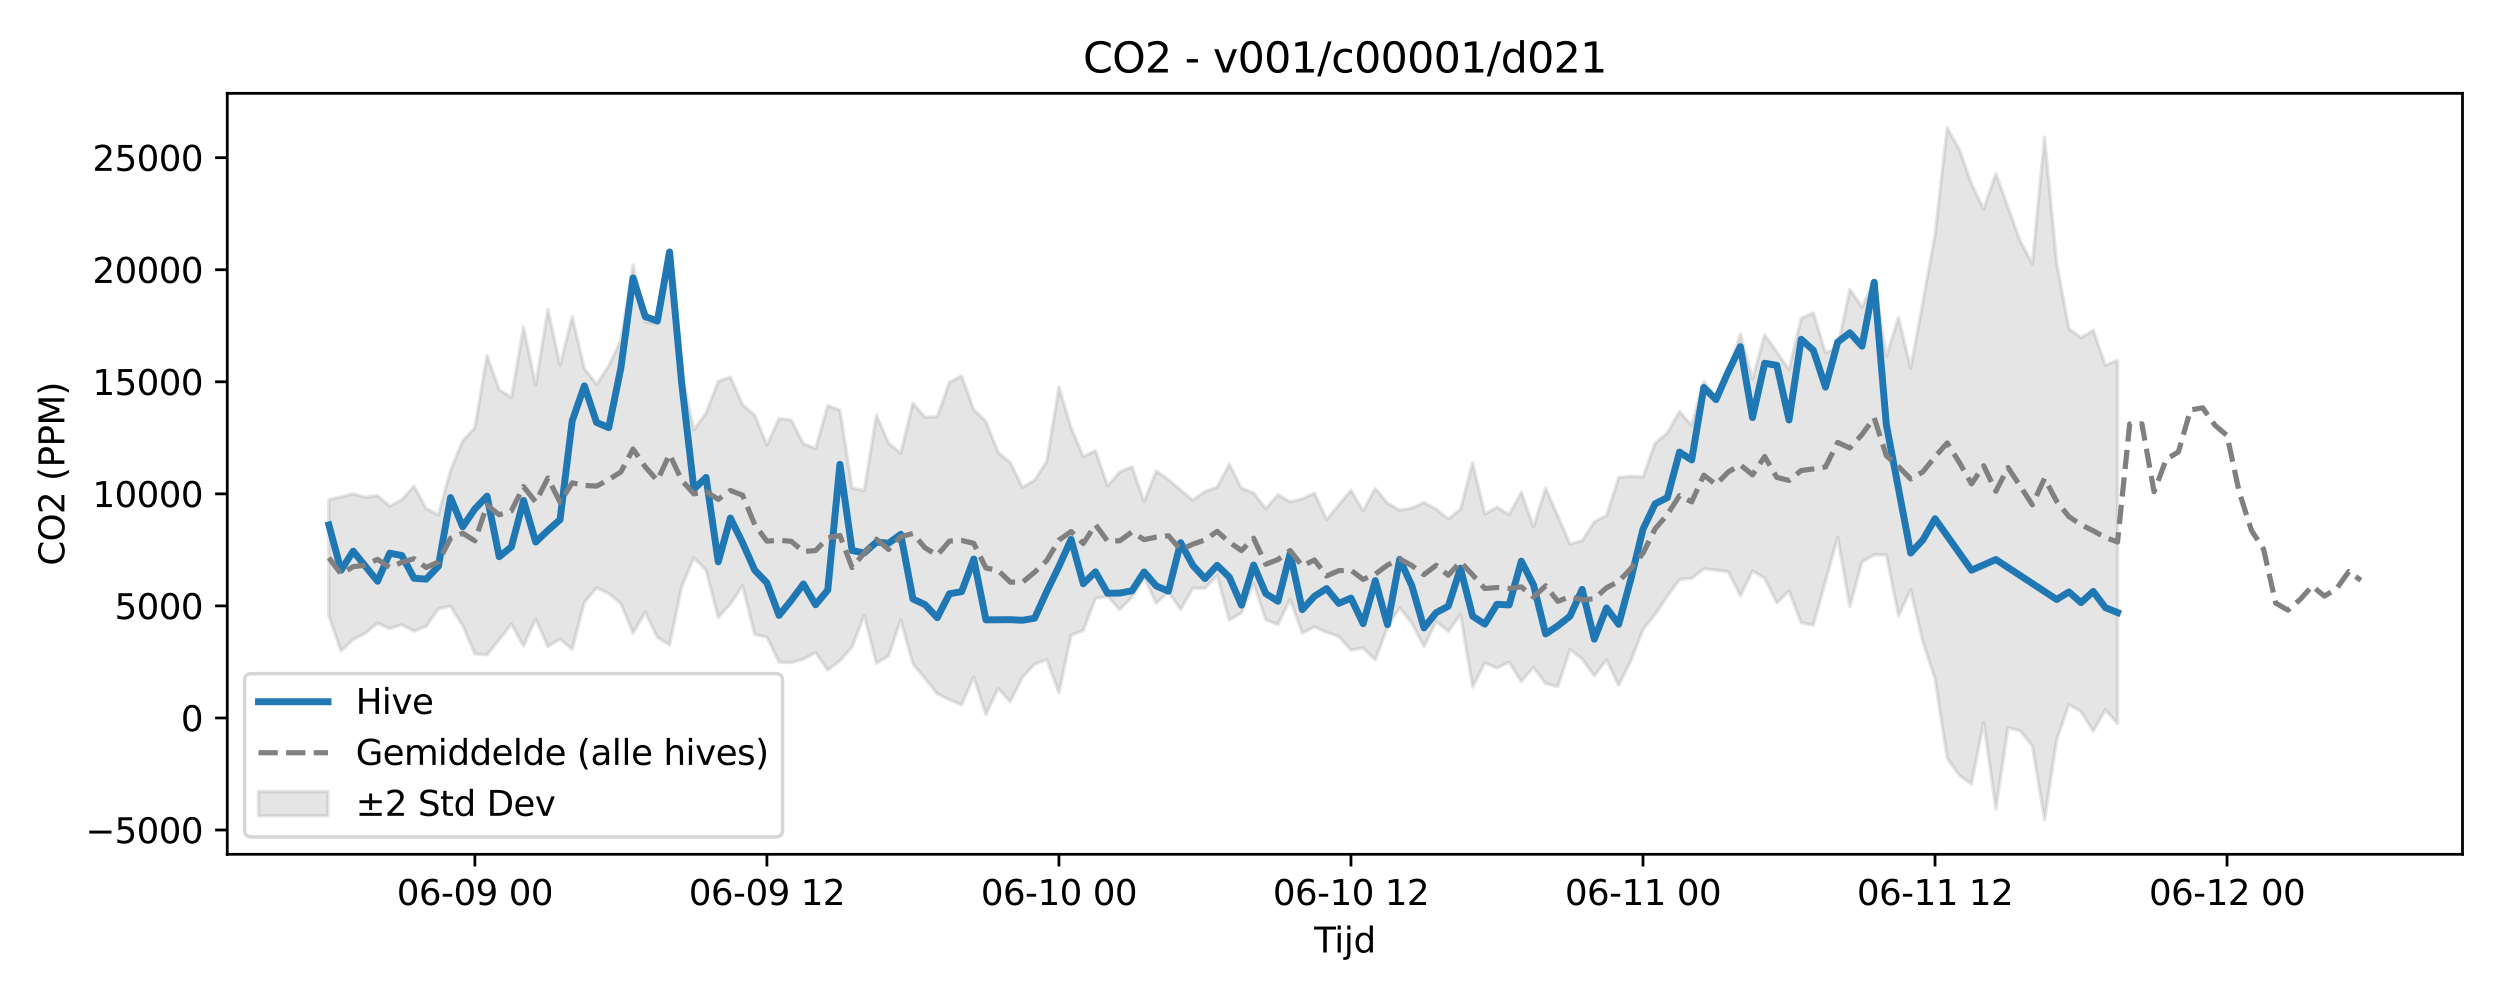 <?xml version="1.0" encoding="utf-8" standalone="no"?>
<!DOCTYPE svg PUBLIC "-//W3C//DTD SVG 1.1//EN"
  "http://www.w3.org/Graphics/SVG/1.1/DTD/svg11.dtd">
<svg xmlns:xlink="http://www.w3.org/1999/xlink" width="720pt" height="288pt" viewBox="0 0 720 288" xmlns="http://www.w3.org/2000/svg" version="1.1">
 <defs>
  <style type="text/css">*{stroke-linejoin: round; stroke-linecap: butt}</style>
 </defs>
 <g id="figure_1">
  <g id="patch_1">
   <path d="M 0 288 
L 720 288 
L 720 0 
L 0 0 
z
" style="fill: #ffffff"/>
  </g>
  <g id="axes_1">
   <g id="patch_2">
    <path d="M 65.45 246.04 
L 709.2 246.04 
L 709.2 26.88 
L 65.45 26.88 
z
" style="fill: #ffffff"/>
   </g>
   <g id="FillBetweenPolyCollection_1">
    <defs>
     <path id="md33a531da3" d="M 94.711 -144.107 
L 94.711 -110.605 
L 98.216 -100.515 
L 101.72 -103.811 
L 105.224 -105.642 
L 108.729 -108.544 
L 112.233 -106.975 
L 115.737 -108.066 
L 119.242 -106.211 
L 122.746 -107.614 
L 126.251 -112.618 
L 129.755 -113.443 
L 133.259 -107.786 
L 136.764 -99.717 
L 140.268 -99.405 
L 143.772 -103.745 
L 147.277 -108.27 
L 150.781 -101.955 
L 154.285 -109.756 
L 157.79 -101.806 
L 161.294 -103.96 
L 164.798 -101.044 
L 168.303 -114.542 
L 171.807 -118.716 
L 175.312 -117.086 
L 178.816 -114.177 
L 182.32 -105.667 
L 185.825 -111.736 
L 189.329 -104.49 
L 192.833 -102.254 
L 196.338 -119.076 
L 199.842 -127.351 
L 203.346 -123.786 
L 206.851 -110.171 
L 210.355 -114.088 
L 213.859 -119.336 
L 217.364 -105.314 
L 220.868 -104.504 
L 224.372 -97.335 
L 227.877 -97.177 
L 231.381 -98.163 
L 234.886 -100.057 
L 238.39 -95.012 
L 241.894 -97.695 
L 245.399 -101.659 
L 248.903 -110.799 
L 252.407 -96.98 
L 255.912 -99.143 
L 259.416 -109.472 
L 262.92 -96.816 
L 266.425 -92.606 
L 269.929 -88.187 
L 273.433 -86.468 
L 276.938 -84.993 
L 280.442 -93.028 
L 283.947 -82.207 
L 287.451 -89.719 
L 290.955 -85.913 
L 294.46 -92.959 
L 297.964 -96.705 
L 301.468 -98.048 
L 304.973 -88.462 
L 308.477 -105.051 
L 311.981 -106.446 
L 315.486 -115.63 
L 318.99 -116.232 
L 322.494 -112.45 
L 325.999 -115.993 
L 329.503 -121.655 
L 333.007 -114.295 
L 336.512 -117.542 
L 340.016 -112.461 
L 343.521 -118.574 
L 347.025 -118.573 
L 350.529 -122.231 
L 354.034 -109.398 
L 357.538 -111.501 
L 361.042 -119.966 
L 364.547 -109.494 
L 368.051 -108.139 
L 371.555 -115.425 
L 375.06 -105.657 
L 378.564 -107.45 
L 382.068 -105.893 
L 385.573 -104.692 
L 389.077 -100.757 
L 392.582 -101.395 
L 396.086 -98.008 
L 399.59 -107.343 
L 403.095 -112.953 
L 406.599 -108.597 
L 410.103 -101.781 
L 413.608 -109.017 
L 417.112 -106.128 
L 420.616 -111.037 
L 424.121 -90.12 
L 427.625 -97.076 
L 431.129 -95.622 
L 434.634 -97.276 
L 438.138 -91.741 
L 441.643 -95.83 
L 445.147 -91.153 
L 448.651 -90.254 
L 452.156 -100.965 
L 455.66 -98.223 
L 459.164 -93.38 
L 462.669 -97.934 
L 466.173 -90.638 
L 469.677 -97.667 
L 473.182 -106.684 
L 476.686 -111.089 
L 480.19 -116.275 
L 483.695 -121.079 
L 487.199 -121.437 
L 490.703 -124.173 
L 494.208 -123.781 
L 497.712 -123.364 
L 501.217 -116.416 
L 504.721 -123.534 
L 508.225 -121.498 
L 511.73 -114.367 
L 515.234 -117.801 
L 518.738 -108.666 
L 522.243 -107.972 
L 525.747 -120.616 
L 529.251 -133.316 
L 532.756 -113.282 
L 536.26 -126.2 
L 539.764 -128.179 
L 543.269 -128.191 
L 546.773 -110.651 
L 550.278 -118.142 
L 553.782 -103.223 
L 557.286 -92.496 
L 560.791 -69.696 
L 564.295 -64.666 
L 567.799 -62.239 
L 571.304 -79.957 
L 574.808 -55.011 
L 578.312 -78.392 
L 581.817 -77.546 
L 585.321 -73.177 
L 588.825 -51.922 
L 592.33 -75.005 
L 595.834 -85.092 
L 599.338 -83.055 
L 602.843 -77.421 
L 606.347 -83.582 
L 609.852 -79.598 
L 609.852 -184.232 
L 609.852 -184.232 
L 606.347 -182.8 
L 602.843 -192.86 
L 599.338 -190.712 
L 595.834 -193.347 
L 592.33 -212.213 
L 588.825 -248.52 
L 585.321 -212.056 
L 581.817 -218.574 
L 578.312 -228.282 
L 574.808 -238.042 
L 571.304 -227.746 
L 567.799 -235.054 
L 564.295 -244.946 
L 560.791 -251.158 
L 557.286 -220.424 
L 553.782 -201.003 
L 550.278 -181.959 
L 546.773 -196.606 
L 543.269 -185.353 
L 539.764 -207.194 
L 536.26 -199.543 
L 532.756 -204.684 
L 529.251 -187.857 
L 525.747 -186.425 
L 522.243 -197.906 
L 518.738 -196.319 
L 515.234 -181.488 
L 511.73 -186.629 
L 508.225 -191.543 
L 504.721 -178.943 
L 501.217 -191.816 
L 497.712 -180.768 
L 494.208 -173.107 
L 490.703 -178.162 
L 487.199 -165.482 
L 483.695 -169.464 
L 480.19 -163.301 
L 476.686 -160.363 
L 473.182 -150.656 
L 469.677 -150.837 
L 466.173 -150.455 
L 462.669 -139.494 
L 459.164 -137.759 
L 455.66 -132.231 
L 452.156 -131.363 
L 448.651 -139.393 
L 445.147 -147.418 
L 441.643 -136.262 
L 438.138 -146.226 
L 434.634 -139.749 
L 431.129 -141.965 
L 427.625 -139.939 
L 424.121 -154.752 
L 420.616 -141.346 
L 417.112 -138.514 
L 413.608 -141.375 
L 410.103 -143.241 
L 406.599 -141.664 
L 403.095 -141.074 
L 399.59 -143.122 
L 396.086 -147.345 
L 392.582 -140.862 
L 389.077 -146.812 
L 385.573 -142.6 
L 382.068 -138.37 
L 378.564 -146.004 
L 375.06 -144.327 
L 371.555 -143.481 
L 368.051 -145.54 
L 364.547 -141.504 
L 361.042 -146.01 
L 357.538 -147.397 
L 354.034 -154.323 
L 350.529 -147.706 
L 347.025 -146.436 
L 343.521 -143.962 
L 340.016 -146.854 
L 336.512 -149.885 
L 333.007 -152.333 
L 329.503 -143.501 
L 325.999 -153.59 
L 322.494 -152.058 
L 318.99 -148.065 
L 315.486 -158.19 
L 311.981 -156.49 
L 308.477 -164.799 
L 304.973 -176.457 
L 301.468 -155.068 
L 297.964 -149.703 
L 294.46 -147.623 
L 290.955 -154.805 
L 287.451 -157.713 
L 283.947 -166.626 
L 280.442 -169.997 
L 276.938 -179.731 
L 273.433 -177.877 
L 269.929 -168.012 
L 266.425 -167.811 
L 262.92 -171.88 
L 259.416 -157.426 
L 255.912 -160.339 
L 252.407 -168.451 
L 248.903 -146.719 
L 245.399 -147.43 
L 241.894 -169.866 
L 238.39 -171.147 
L 234.886 -158.821 
L 231.381 -160.181 
L 227.877 -167.037 
L 224.372 -167.461 
L 220.868 -159.801 
L 217.364 -168.442 
L 213.859 -171.435 
L 210.355 -179.41 
L 206.851 -178.178 
L 203.346 -169.042 
L 199.842 -164.179 
L 196.338 -180.229 
L 192.833 -212.105 
L 189.329 -194.736 
L 185.825 -195.345 
L 182.32 -211.694 
L 178.816 -189.981 
L 175.312 -182.62 
L 171.807 -177.287 
L 168.303 -181.856 
L 164.798 -196.821 
L 161.294 -182.765 
L 157.79 -198.879 
L 154.285 -177.098 
L 150.781 -193.75 
L 147.277 -173.494 
L 143.772 -175.742 
L 140.268 -185.632 
L 136.764 -164.779 
L 133.259 -161.066 
L 129.755 -152.504 
L 126.251 -139.712 
L 122.746 -141.507 
L 119.242 -147.998 
L 115.737 -144.077 
L 112.233 -142.21 
L 108.729 -145.263 
L 105.224 -144.799 
L 101.72 -145.789 
L 98.216 -144.871 
L 94.711 -144.107 
z
" style="stroke: #808080; stroke-opacity: 0.2"/>
    </defs>
    <g clip-path="url(#p1f32fe6c93)">
     <use xlink:href="#md33a531da3" x="0" y="288" style="fill: #808080; fill-opacity: 0.2; stroke: #808080; stroke-opacity: 0.2"/>
    </g>
   </g>
   <g id="matplotlib.axis_1">
    <g id="xtick_1">
     <g id="line2d_1">
      <defs>
       <path id="m89cfc0f942" d="M 0 0 
L 0 3.5 
" style="stroke: #000000; stroke-width: 0.8"/>
      </defs>
      <g>
       <use xlink:href="#m89cfc0f942" x="136.764" y="246.04" style="stroke: #000000; stroke-width: 0.8"/>
      </g>
     </g>
     <g id="text_1">
      <!-- 06-09 00 -->
      <g transform="translate(114.283 260.638) scale(0.1 -0.1)">
       <defs>
        <path id="DejaVuSans-30" d="M 2034 4250 
Q 1547 4250 1301 3770 
Q 1056 3291 1056 2328 
Q 1056 1369 1301 889 
Q 1547 409 2034 409 
Q 2525 409 2770 889 
Q 3016 1369 3016 2328 
Q 3016 3291 2770 3770 
Q 2525 4250 2034 4250 
z
M 2034 4750 
Q 2819 4750 3233 4129 
Q 3647 3509 3647 2328 
Q 3647 1150 3233 529 
Q 2819 -91 2034 -91 
Q 1250 -91 836 529 
Q 422 1150 422 2328 
Q 422 3509 836 4129 
Q 1250 4750 2034 4750 
z
" transform="scale(0.016)"/>
        <path id="DejaVuSans-36" d="M 2113 2584 
Q 1688 2584 1439 2293 
Q 1191 2003 1191 1497 
Q 1191 994 1439 701 
Q 1688 409 2113 409 
Q 2538 409 2786 701 
Q 3034 994 3034 1497 
Q 3034 2003 2786 2293 
Q 2538 2584 2113 2584 
z
M 3366 4563 
L 3366 3988 
Q 3128 4100 2886 4159 
Q 2644 4219 2406 4219 
Q 1781 4219 1451 3797 
Q 1122 3375 1075 2522 
Q 1259 2794 1537 2939 
Q 1816 3084 2150 3084 
Q 2853 3084 3261 2657 
Q 3669 2231 3669 1497 
Q 3669 778 3244 343 
Q 2819 -91 2113 -91 
Q 1303 -91 875 529 
Q 447 1150 447 2328 
Q 447 3434 972 4092 
Q 1497 4750 2381 4750 
Q 2619 4750 2861 4703 
Q 3103 4656 3366 4563 
z
" transform="scale(0.016)"/>
        <path id="DejaVuSans-2d" d="M 313 2009 
L 1997 2009 
L 1997 1497 
L 313 1497 
L 313 2009 
z
" transform="scale(0.016)"/>
        <path id="DejaVuSans-39" d="M 703 97 
L 703 672 
Q 941 559 1184 500 
Q 1428 441 1663 441 
Q 2288 441 2617 861 
Q 2947 1281 2994 2138 
Q 2813 1869 2534 1725 
Q 2256 1581 1919 1581 
Q 1219 1581 811 2004 
Q 403 2428 403 3163 
Q 403 3881 828 4315 
Q 1253 4750 1959 4750 
Q 2769 4750 3195 4129 
Q 3622 3509 3622 2328 
Q 3622 1225 3098 567 
Q 2575 -91 1691 -91 
Q 1453 -91 1209 -44 
Q 966 3 703 97 
z
M 1959 2075 
Q 2384 2075 2632 2365 
Q 2881 2656 2881 3163 
Q 2881 3666 2632 3958 
Q 2384 4250 1959 4250 
Q 1534 4250 1286 3958 
Q 1038 3666 1038 3163 
Q 1038 2656 1286 2365 
Q 1534 2075 1959 2075 
z
" transform="scale(0.016)"/>
        <path id="DejaVuSans-20" transform="scale(0.016)"/>
       </defs>
       <use xlink:href="#DejaVuSans-30"/>
       <use xlink:href="#DejaVuSans-36" transform="translate(63.623 0)"/>
       <use xlink:href="#DejaVuSans-2d" transform="translate(127.246 0)"/>
       <use xlink:href="#DejaVuSans-30" transform="translate(163.33 0)"/>
       <use xlink:href="#DejaVuSans-39" transform="translate(226.953 0)"/>
       <use xlink:href="#DejaVuSans-20" transform="translate(290.576 0)"/>
       <use xlink:href="#DejaVuSans-30" transform="translate(322.363 0)"/>
       <use xlink:href="#DejaVuSans-30" transform="translate(385.986 0)"/>
      </g>
     </g>
    </g>
    <g id="xtick_2">
     <g id="line2d_2">
      <g>
       <use xlink:href="#m89cfc0f942" x="220.868" y="246.04" style="stroke: #000000; stroke-width: 0.8"/>
      </g>
     </g>
     <g id="text_2">
      <!-- 06-09 12 -->
      <g transform="translate(198.388 260.638) scale(0.1 -0.1)">
       <defs>
        <path id="DejaVuSans-31" d="M 794 531 
L 1825 531 
L 1825 4091 
L 703 3866 
L 703 4441 
L 1819 4666 
L 2450 4666 
L 2450 531 
L 3481 531 
L 3481 0 
L 794 0 
L 794 531 
z
" transform="scale(0.016)"/>
        <path id="DejaVuSans-32" d="M 1228 531 
L 3431 531 
L 3431 0 
L 469 0 
L 469 531 
Q 828 903 1448 1529 
Q 2069 2156 2228 2338 
Q 2531 2678 2651 2914 
Q 2772 3150 2772 3378 
Q 2772 3750 2511 3984 
Q 2250 4219 1831 4219 
Q 1534 4219 1204 4116 
Q 875 4013 500 3803 
L 500 4441 
Q 881 4594 1212 4672 
Q 1544 4750 1819 4750 
Q 2544 4750 2975 4387 
Q 3406 4025 3406 3419 
Q 3406 3131 3298 2873 
Q 3191 2616 2906 2266 
Q 2828 2175 2409 1742 
Q 1991 1309 1228 531 
z
" transform="scale(0.016)"/>
       </defs>
       <use xlink:href="#DejaVuSans-30"/>
       <use xlink:href="#DejaVuSans-36" transform="translate(63.623 0)"/>
       <use xlink:href="#DejaVuSans-2d" transform="translate(127.246 0)"/>
       <use xlink:href="#DejaVuSans-30" transform="translate(163.33 0)"/>
       <use xlink:href="#DejaVuSans-39" transform="translate(226.953 0)"/>
       <use xlink:href="#DejaVuSans-20" transform="translate(290.576 0)"/>
       <use xlink:href="#DejaVuSans-31" transform="translate(322.363 0)"/>
       <use xlink:href="#DejaVuSans-32" transform="translate(385.986 0)"/>
      </g>
     </g>
    </g>
    <g id="xtick_3">
     <g id="line2d_3">
      <g>
       <use xlink:href="#m89cfc0f942" x="304.973" y="246.04" style="stroke: #000000; stroke-width: 0.8"/>
      </g>
     </g>
     <g id="text_3">
      <!-- 06-10 00 -->
      <g transform="translate(282.492 260.638) scale(0.1 -0.1)">
       <use xlink:href="#DejaVuSans-30"/>
       <use xlink:href="#DejaVuSans-36" transform="translate(63.623 0)"/>
       <use xlink:href="#DejaVuSans-2d" transform="translate(127.246 0)"/>
       <use xlink:href="#DejaVuSans-31" transform="translate(163.33 0)"/>
       <use xlink:href="#DejaVuSans-30" transform="translate(226.953 0)"/>
       <use xlink:href="#DejaVuSans-20" transform="translate(290.576 0)"/>
       <use xlink:href="#DejaVuSans-30" transform="translate(322.363 0)"/>
       <use xlink:href="#DejaVuSans-30" transform="translate(385.986 0)"/>
      </g>
     </g>
    </g>
    <g id="xtick_4">
     <g id="line2d_4">
      <g>
       <use xlink:href="#m89cfc0f942" x="389.077" y="246.04" style="stroke: #000000; stroke-width: 0.8"/>
      </g>
     </g>
     <g id="text_4">
      <!-- 06-10 12 -->
      <g transform="translate(366.597 260.638) scale(0.1 -0.1)">
       <use xlink:href="#DejaVuSans-30"/>
       <use xlink:href="#DejaVuSans-36" transform="translate(63.623 0)"/>
       <use xlink:href="#DejaVuSans-2d" transform="translate(127.246 0)"/>
       <use xlink:href="#DejaVuSans-31" transform="translate(163.33 0)"/>
       <use xlink:href="#DejaVuSans-30" transform="translate(226.953 0)"/>
       <use xlink:href="#DejaVuSans-20" transform="translate(290.576 0)"/>
       <use xlink:href="#DejaVuSans-31" transform="translate(322.363 0)"/>
       <use xlink:href="#DejaVuSans-32" transform="translate(385.986 0)"/>
      </g>
     </g>
    </g>
    <g id="xtick_5">
     <g id="line2d_5">
      <g>
       <use xlink:href="#m89cfc0f942" x="473.182" y="246.04" style="stroke: #000000; stroke-width: 0.8"/>
      </g>
     </g>
     <g id="text_5">
      <!-- 06-11 00 -->
      <g transform="translate(450.701 260.638) scale(0.1 -0.1)">
       <use xlink:href="#DejaVuSans-30"/>
       <use xlink:href="#DejaVuSans-36" transform="translate(63.623 0)"/>
       <use xlink:href="#DejaVuSans-2d" transform="translate(127.246 0)"/>
       <use xlink:href="#DejaVuSans-31" transform="translate(163.33 0)"/>
       <use xlink:href="#DejaVuSans-31" transform="translate(226.953 0)"/>
       <use xlink:href="#DejaVuSans-20" transform="translate(290.576 0)"/>
       <use xlink:href="#DejaVuSans-30" transform="translate(322.363 0)"/>
       <use xlink:href="#DejaVuSans-30" transform="translate(385.986 0)"/>
      </g>
     </g>
    </g>
    <g id="xtick_6">
     <g id="line2d_6">
      <g>
       <use xlink:href="#m89cfc0f942" x="557.286" y="246.04" style="stroke: #000000; stroke-width: 0.8"/>
      </g>
     </g>
     <g id="text_6">
      <!-- 06-11 12 -->
      <g transform="translate(534.806 260.638) scale(0.1 -0.1)">
       <use xlink:href="#DejaVuSans-30"/>
       <use xlink:href="#DejaVuSans-36" transform="translate(63.623 0)"/>
       <use xlink:href="#DejaVuSans-2d" transform="translate(127.246 0)"/>
       <use xlink:href="#DejaVuSans-31" transform="translate(163.33 0)"/>
       <use xlink:href="#DejaVuSans-31" transform="translate(226.953 0)"/>
       <use xlink:href="#DejaVuSans-20" transform="translate(290.576 0)"/>
       <use xlink:href="#DejaVuSans-31" transform="translate(322.363 0)"/>
       <use xlink:href="#DejaVuSans-32" transform="translate(385.986 0)"/>
      </g>
     </g>
    </g>
    <g id="xtick_7">
     <g id="line2d_7">
      <g>
       <use xlink:href="#m89cfc0f942" x="641.391" y="246.04" style="stroke: #000000; stroke-width: 0.8"/>
      </g>
     </g>
     <g id="text_7">
      <!-- 06-12 00 -->
      <g transform="translate(618.91 260.638) scale(0.1 -0.1)">
       <use xlink:href="#DejaVuSans-30"/>
       <use xlink:href="#DejaVuSans-36" transform="translate(63.623 0)"/>
       <use xlink:href="#DejaVuSans-2d" transform="translate(127.246 0)"/>
       <use xlink:href="#DejaVuSans-31" transform="translate(163.33 0)"/>
       <use xlink:href="#DejaVuSans-32" transform="translate(226.953 0)"/>
       <use xlink:href="#DejaVuSans-20" transform="translate(290.576 0)"/>
       <use xlink:href="#DejaVuSans-30" transform="translate(322.363 0)"/>
       <use xlink:href="#DejaVuSans-30" transform="translate(385.986 0)"/>
      </g>
     </g>
    </g>
    <g id="text_8">
     <!-- Tijd -->
     <g transform="translate(378.475 274.317) scale(0.1 -0.1)">
      <defs>
       <path id="DejaVuSans-54" d="M -19 4666 
L 3928 4666 
L 3928 4134 
L 2272 4134 
L 2272 0 
L 1638 0 
L 1638 4134 
L -19 4134 
L -19 4666 
z
" transform="scale(0.016)"/>
       <path id="DejaVuSans-69" d="M 603 3500 
L 1178 3500 
L 1178 0 
L 603 0 
L 603 3500 
z
M 603 4863 
L 1178 4863 
L 1178 4134 
L 603 4134 
L 603 4863 
z
" transform="scale(0.016)"/>
       <path id="DejaVuSans-6a" d="M 603 3500 
L 1178 3500 
L 1178 -63 
Q 1178 -731 923 -1031 
Q 669 -1331 103 -1331 
L -116 -1331 
L -116 -844 
L 38 -844 
Q 366 -844 484 -692 
Q 603 -541 603 -63 
L 603 3500 
z
M 603 4863 
L 1178 4863 
L 1178 4134 
L 603 4134 
L 603 4863 
z
" transform="scale(0.016)"/>
       <path id="DejaVuSans-64" d="M 2906 2969 
L 2906 4863 
L 3481 4863 
L 3481 0 
L 2906 0 
L 2906 525 
Q 2725 213 2448 61 
Q 2172 -91 1784 -91 
Q 1150 -91 751 415 
Q 353 922 353 1747 
Q 353 2572 751 3078 
Q 1150 3584 1784 3584 
Q 2172 3584 2448 3432 
Q 2725 3281 2906 2969 
z
M 947 1747 
Q 947 1113 1208 752 
Q 1469 391 1925 391 
Q 2381 391 2643 752 
Q 2906 1113 2906 1747 
Q 2906 2381 2643 2742 
Q 2381 3103 1925 3103 
Q 1469 3103 1208 2742 
Q 947 2381 947 1747 
z
" transform="scale(0.016)"/>
      </defs>
      <use xlink:href="#DejaVuSans-54"/>
      <use xlink:href="#DejaVuSans-69" transform="translate(57.959 0)"/>
      <use xlink:href="#DejaVuSans-6a" transform="translate(85.742 0)"/>
      <use xlink:href="#DejaVuSans-64" transform="translate(113.525 0)"/>
     </g>
    </g>
   </g>
   <g id="matplotlib.axis_2">
    <g id="ytick_1">
     <g id="line2d_8">
      <defs>
       <path id="m48e8c79049" d="M 0 0 
L -3.5 0 
" style="stroke: #000000; stroke-width: 0.8"/>
      </defs>
      <g>
       <use xlink:href="#m48e8c79049" x="65.45" y="239.047" style="stroke: #000000; stroke-width: 0.8"/>
      </g>
     </g>
     <g id="text_9">
      <!-- −5000 -->
      <g transform="translate(24.62 242.846) scale(0.1 -0.1)">
       <defs>
        <path id="DejaVuSans-2212" d="M 678 2272 
L 4684 2272 
L 4684 1741 
L 678 1741 
L 678 2272 
z
" transform="scale(0.016)"/>
        <path id="DejaVuSans-35" d="M 691 4666 
L 3169 4666 
L 3169 4134 
L 1269 4134 
L 1269 2991 
Q 1406 3038 1543 3061 
Q 1681 3084 1819 3084 
Q 2600 3084 3056 2656 
Q 3513 2228 3513 1497 
Q 3513 744 3044 326 
Q 2575 -91 1722 -91 
Q 1428 -91 1123 -41 
Q 819 9 494 109 
L 494 744 
Q 775 591 1075 516 
Q 1375 441 1709 441 
Q 2250 441 2565 725 
Q 2881 1009 2881 1497 
Q 2881 1984 2565 2268 
Q 2250 2553 1709 2553 
Q 1456 2553 1204 2497 
Q 953 2441 691 2322 
L 691 4666 
z
" transform="scale(0.016)"/>
       </defs>
       <use xlink:href="#DejaVuSans-2212"/>
       <use xlink:href="#DejaVuSans-35" transform="translate(83.789 0)"/>
       <use xlink:href="#DejaVuSans-30" transform="translate(147.412 0)"/>
       <use xlink:href="#DejaVuSans-30" transform="translate(211.035 0)"/>
       <use xlink:href="#DejaVuSans-30" transform="translate(274.658 0)"/>
      </g>
     </g>
    </g>
    <g id="ytick_2">
     <g id="line2d_9">
      <g>
       <use xlink:href="#m48e8c79049" x="65.45" y="206.774" style="stroke: #000000; stroke-width: 0.8"/>
      </g>
     </g>
     <g id="text_10">
      <!-- 0 -->
      <g transform="translate(52.087 210.573) scale(0.1 -0.1)">
       <use xlink:href="#DejaVuSans-30"/>
      </g>
     </g>
    </g>
    <g id="ytick_3">
     <g id="line2d_10">
      <g>
       <use xlink:href="#m48e8c79049" x="65.45" y="174.5" style="stroke: #000000; stroke-width: 0.8"/>
      </g>
     </g>
     <g id="text_11">
      <!-- 5000 -->
      <g transform="translate(33 178.299) scale(0.1 -0.1)">
       <use xlink:href="#DejaVuSans-35"/>
       <use xlink:href="#DejaVuSans-30" transform="translate(63.623 0)"/>
       <use xlink:href="#DejaVuSans-30" transform="translate(127.246 0)"/>
       <use xlink:href="#DejaVuSans-30" transform="translate(190.869 0)"/>
      </g>
     </g>
    </g>
    <g id="ytick_4">
     <g id="line2d_11">
      <g>
       <use xlink:href="#m48e8c79049" x="65.45" y="142.227" style="stroke: #000000; stroke-width: 0.8"/>
      </g>
     </g>
     <g id="text_12">
      <!-- 10000 -->
      <g transform="translate(26.637 146.026) scale(0.1 -0.1)">
       <use xlink:href="#DejaVuSans-31"/>
       <use xlink:href="#DejaVuSans-30" transform="translate(63.623 0)"/>
       <use xlink:href="#DejaVuSans-30" transform="translate(127.246 0)"/>
       <use xlink:href="#DejaVuSans-30" transform="translate(190.869 0)"/>
       <use xlink:href="#DejaVuSans-30" transform="translate(254.492 0)"/>
      </g>
     </g>
    </g>
    <g id="ytick_5">
     <g id="line2d_12">
      <g>
       <use xlink:href="#m48e8c79049" x="65.45" y="109.953" style="stroke: #000000; stroke-width: 0.8"/>
      </g>
     </g>
     <g id="text_13">
      <!-- 15000 -->
      <g transform="translate(26.637 113.752) scale(0.1 -0.1)">
       <use xlink:href="#DejaVuSans-31"/>
       <use xlink:href="#DejaVuSans-35" transform="translate(63.623 0)"/>
       <use xlink:href="#DejaVuSans-30" transform="translate(127.246 0)"/>
       <use xlink:href="#DejaVuSans-30" transform="translate(190.869 0)"/>
       <use xlink:href="#DejaVuSans-30" transform="translate(254.492 0)"/>
      </g>
     </g>
    </g>
    <g id="ytick_6">
     <g id="line2d_13">
      <g>
       <use xlink:href="#m48e8c79049" x="65.45" y="77.679" style="stroke: #000000; stroke-width: 0.8"/>
      </g>
     </g>
     <g id="text_14">
      <!-- 20000 -->
      <g transform="translate(26.637 81.479) scale(0.1 -0.1)">
       <use xlink:href="#DejaVuSans-32"/>
       <use xlink:href="#DejaVuSans-30" transform="translate(63.623 0)"/>
       <use xlink:href="#DejaVuSans-30" transform="translate(127.246 0)"/>
       <use xlink:href="#DejaVuSans-30" transform="translate(190.869 0)"/>
       <use xlink:href="#DejaVuSans-30" transform="translate(254.492 0)"/>
      </g>
     </g>
    </g>
    <g id="ytick_7">
     <g id="line2d_14">
      <g>
       <use xlink:href="#m48e8c79049" x="65.45" y="45.406" style="stroke: #000000; stroke-width: 0.8"/>
      </g>
     </g>
     <g id="text_15">
      <!-- 25000 -->
      <g transform="translate(26.637 49.205) scale(0.1 -0.1)">
       <use xlink:href="#DejaVuSans-32"/>
       <use xlink:href="#DejaVuSans-35" transform="translate(63.623 0)"/>
       <use xlink:href="#DejaVuSans-30" transform="translate(127.246 0)"/>
       <use xlink:href="#DejaVuSans-30" transform="translate(190.869 0)"/>
       <use xlink:href="#DejaVuSans-30" transform="translate(254.492 0)"/>
      </g>
     </g>
    </g>
    <g id="text_16">
     <!-- CO2 (PPM) -->
     <g transform="translate(18.541 162.903) rotate(-90) scale(0.1 -0.1)">
      <defs>
       <path id="DejaVuSans-43" d="M 4122 4306 
L 4122 3641 
Q 3803 3938 3442 4084 
Q 3081 4231 2675 4231 
Q 1875 4231 1450 3742 
Q 1025 3253 1025 2328 
Q 1025 1406 1450 917 
Q 1875 428 2675 428 
Q 3081 428 3442 575 
Q 3803 722 4122 1019 
L 4122 359 
Q 3791 134 3420 21 
Q 3050 -91 2638 -91 
Q 1578 -91 968 557 
Q 359 1206 359 2328 
Q 359 3453 968 4101 
Q 1578 4750 2638 4750 
Q 3056 4750 3426 4639 
Q 3797 4528 4122 4306 
z
" transform="scale(0.016)"/>
       <path id="DejaVuSans-4f" d="M 2522 4238 
Q 1834 4238 1429 3725 
Q 1025 3213 1025 2328 
Q 1025 1447 1429 934 
Q 1834 422 2522 422 
Q 3209 422 3611 934 
Q 4013 1447 4013 2328 
Q 4013 3213 3611 3725 
Q 3209 4238 2522 4238 
z
M 2522 4750 
Q 3503 4750 4090 4092 
Q 4678 3434 4678 2328 
Q 4678 1225 4090 567 
Q 3503 -91 2522 -91 
Q 1538 -91 948 565 
Q 359 1222 359 2328 
Q 359 3434 948 4092 
Q 1538 4750 2522 4750 
z
" transform="scale(0.016)"/>
       <path id="DejaVuSans-28" d="M 1984 4856 
Q 1566 4138 1362 3434 
Q 1159 2731 1159 2009 
Q 1159 1288 1364 580 
Q 1569 -128 1984 -844 
L 1484 -844 
Q 1016 -109 783 600 
Q 550 1309 550 2009 
Q 550 2706 781 3412 
Q 1013 4119 1484 4856 
L 1984 4856 
z
" transform="scale(0.016)"/>
       <path id="DejaVuSans-50" d="M 1259 4147 
L 1259 2394 
L 2053 2394 
Q 2494 2394 2734 2622 
Q 2975 2850 2975 3272 
Q 2975 3691 2734 3919 
Q 2494 4147 2053 4147 
L 1259 4147 
z
M 628 4666 
L 2053 4666 
Q 2838 4666 3239 4311 
Q 3641 3956 3641 3272 
Q 3641 2581 3239 2228 
Q 2838 1875 2053 1875 
L 1259 1875 
L 1259 0 
L 628 0 
L 628 4666 
z
" transform="scale(0.016)"/>
       <path id="DejaVuSans-4d" d="M 628 4666 
L 1569 4666 
L 2759 1491 
L 3956 4666 
L 4897 4666 
L 4897 0 
L 4281 0 
L 4281 4097 
L 3078 897 
L 2444 897 
L 1241 4097 
L 1241 0 
L 628 0 
L 628 4666 
z
" transform="scale(0.016)"/>
       <path id="DejaVuSans-29" d="M 513 4856 
L 1013 4856 
Q 1481 4119 1714 3412 
Q 1947 2706 1947 2009 
Q 1947 1309 1714 600 
Q 1481 -109 1013 -844 
L 513 -844 
Q 928 -128 1133 580 
Q 1338 1288 1338 2009 
Q 1338 2731 1133 3434 
Q 928 4138 513 4856 
z
" transform="scale(0.016)"/>
      </defs>
      <use xlink:href="#DejaVuSans-43"/>
      <use xlink:href="#DejaVuSans-4f" transform="translate(69.824 0)"/>
      <use xlink:href="#DejaVuSans-32" transform="translate(148.535 0)"/>
      <use xlink:href="#DejaVuSans-20" transform="translate(212.158 0)"/>
      <use xlink:href="#DejaVuSans-28" transform="translate(243.945 0)"/>
      <use xlink:href="#DejaVuSans-50" transform="translate(282.959 0)"/>
      <use xlink:href="#DejaVuSans-50" transform="translate(343.262 0)"/>
      <use xlink:href="#DejaVuSans-4d" transform="translate(403.564 0)"/>
      <use xlink:href="#DejaVuSans-29" transform="translate(489.844 0)"/>
     </g>
    </g>
   </g>
   <g id="line2d_15">
    <path d="M 94.711 151.179 
L 98.216 164.224 
L 101.72 158.731 
L 108.729 167.391 
L 112.233 159.316 
L 115.737 159.996 
L 119.242 166.544 
L 122.746 166.789 
L 126.251 163.084 
L 129.755 143.3 
L 133.259 151.711 
L 136.764 146.575 
L 140.268 142.9 
L 143.772 160.332 
L 147.277 157.494 
L 150.781 144.137 
L 154.285 156.111 
L 157.79 152.761 
L 161.294 149.66 
L 164.798 121.199 
L 168.303 111.126 
L 171.807 121.67 
L 175.312 123.166 
L 178.816 105.932 
L 182.32 80.055 
L 185.825 91.181 
L 189.329 92.439 
L 192.833 72.574 
L 196.338 110.465 
L 199.842 140.856 
L 203.346 137.51 
L 206.851 161.799 
L 210.355 149.208 
L 213.859 156.309 
L 217.364 164.213 
L 220.868 167.852 
L 224.372 177.237 
L 227.877 172.895 
L 231.381 168.185 
L 234.886 174.162 
L 238.39 169.962 
L 241.894 133.728 
L 245.399 158.55 
L 248.903 159.254 
L 252.407 156.126 
L 255.912 156.436 
L 259.416 153.899 
L 262.92 172.508 
L 266.425 174.139 
L 269.929 177.887 
L 273.433 171.008 
L 276.938 170.399 
L 280.442 161.005 
L 283.947 178.521 
L 290.955 178.463 
L 294.46 178.638 
L 297.964 178.046 
L 301.468 170.337 
L 304.973 163.153 
L 308.477 155.338 
L 311.981 168.11 
L 315.486 164.687 
L 318.99 170.86 
L 322.494 170.808 
L 325.999 170.152 
L 329.503 164.717 
L 333.007 168.77 
L 336.512 170.244 
L 340.016 156.293 
L 343.521 162.819 
L 347.025 166.632 
L 350.529 162.815 
L 354.034 166.201 
L 357.538 174.272 
L 361.042 162.722 
L 364.547 170.944 
L 368.051 173.162 
L 371.555 159.458 
L 375.06 175.576 
L 378.564 171.725 
L 382.068 169.502 
L 385.573 173.766 
L 389.077 172.256 
L 392.582 179.601 
L 396.086 167.217 
L 399.59 179.894 
L 403.095 161.087 
L 406.599 168.667 
L 410.103 180.828 
L 413.608 176.449 
L 417.112 174.575 
L 420.616 163.639 
L 424.121 177.467 
L 427.625 179.754 
L 431.129 174.037 
L 434.634 174.225 
L 438.138 161.616 
L 441.643 168.448 
L 445.147 182.584 
L 448.651 180.238 
L 452.156 177.471 
L 455.66 169.749 
L 459.164 184.075 
L 462.669 175.092 
L 466.173 179.795 
L 469.677 166.836 
L 473.182 152.395 
L 476.686 145.073 
L 480.19 143.32 
L 483.695 130.206 
L 487.199 132.461 
L 490.703 111.603 
L 494.208 115.097 
L 497.712 107.061 
L 501.217 99.845 
L 504.721 120.248 
L 508.225 104.621 
L 511.73 105.217 
L 515.234 120.941 
L 518.738 97.719 
L 522.243 100.876 
L 525.747 111.483 
L 529.251 98.522 
L 532.756 95.837 
L 536.26 99.7 
L 539.764 81.297 
L 543.269 122.346 
L 550.278 159.273 
L 553.782 155.501 
L 557.286 149.398 
L 567.799 164.208 
L 574.808 161.152 
L 592.33 172.648 
L 595.834 170.472 
L 599.338 173.545 
L 602.843 170.327 
L 606.347 175.001 
L 609.852 176.424 
L 609.852 176.424 
" clip-path="url(#p1f32fe6c93)" style="fill: none; stroke: #1f77b4; stroke-width: 2; stroke-linecap: square"/>
   </g>
   <g id="line2d_16">
    <path d="M 94.711 160.644 
L 98.216 165.307 
L 101.72 163.2 
L 105.224 162.779 
L 108.729 161.096 
L 112.233 163.408 
L 115.737 161.929 
L 119.242 160.895 
L 122.746 163.44 
L 126.251 161.835 
L 129.755 155.026 
L 133.259 153.574 
L 136.764 155.752 
L 140.268 145.482 
L 143.772 148.257 
L 147.277 147.118 
L 150.781 140.148 
L 154.285 144.573 
L 157.79 137.658 
L 161.294 144.638 
L 164.798 139.067 
L 168.303 139.801 
L 171.807 139.999 
L 175.312 138.147 
L 178.816 135.921 
L 182.32 129.319 
L 185.825 134.459 
L 189.329 138.387 
L 192.833 130.821 
L 196.338 138.348 
L 199.842 142.235 
L 203.346 141.586 
L 206.851 143.825 
L 210.355 141.251 
L 213.859 142.615 
L 217.364 151.122 
L 220.868 155.847 
L 224.372 155.602 
L 227.877 155.893 
L 231.381 158.828 
L 234.886 158.561 
L 238.39 154.92 
L 241.894 154.219 
L 245.399 163.456 
L 248.903 159.241 
L 252.407 155.285 
L 255.912 158.259 
L 259.416 154.551 
L 262.92 153.652 
L 266.425 157.792 
L 269.929 159.9 
L 273.433 155.828 
L 276.938 155.638 
L 280.442 156.487 
L 283.947 163.583 
L 287.451 164.284 
L 290.955 167.641 
L 294.46 167.709 
L 297.964 164.796 
L 301.468 161.442 
L 304.973 155.541 
L 308.477 153.075 
L 311.981 156.532 
L 315.486 151.09 
L 318.99 155.851 
L 322.494 155.746 
L 325.999 153.209 
L 329.503 155.422 
L 333.007 154.686 
L 336.512 154.287 
L 340.016 158.343 
L 343.521 156.732 
L 347.025 155.496 
L 350.529 153.032 
L 354.034 156.14 
L 357.538 158.551 
L 361.042 155.012 
L 364.547 162.501 
L 368.051 161.161 
L 371.555 158.547 
L 375.06 163.008 
L 378.564 161.273 
L 382.068 165.869 
L 385.573 164.354 
L 389.077 164.215 
L 392.582 166.871 
L 396.086 165.324 
L 399.59 162.768 
L 403.095 160.986 
L 406.599 162.87 
L 410.103 165.489 
L 413.608 162.804 
L 417.112 165.679 
L 420.616 161.809 
L 424.121 165.564 
L 427.625 169.493 
L 431.129 169.206 
L 434.634 169.488 
L 438.138 169.016 
L 441.643 171.954 
L 445.147 168.715 
L 448.651 173.177 
L 452.156 171.836 
L 455.66 172.773 
L 459.164 172.431 
L 462.669 169.286 
L 466.173 167.453 
L 469.677 163.748 
L 473.182 159.33 
L 476.686 152.274 
L 480.19 148.212 
L 483.695 142.729 
L 487.199 144.54 
L 490.703 136.833 
L 494.208 139.556 
L 497.712 135.934 
L 501.217 133.884 
L 504.721 136.761 
L 508.225 131.479 
L 511.73 137.502 
L 515.234 138.356 
L 518.738 135.508 
L 522.243 135.061 
L 525.747 134.479 
L 529.251 127.414 
L 532.756 129.017 
L 536.26 125.129 
L 539.764 120.314 
L 543.269 131.228 
L 546.773 134.372 
L 550.278 137.95 
L 553.782 135.887 
L 557.286 131.54 
L 560.791 127.573 
L 564.295 133.194 
L 567.799 139.353 
L 571.304 134.149 
L 574.808 141.473 
L 578.312 134.663 
L 585.321 145.384 
L 588.825 137.779 
L 592.33 144.391 
L 595.834 148.78 
L 599.338 151.116 
L 602.843 152.86 
L 606.347 154.809 
L 609.852 156.085 
L 613.356 122.096 
L 616.86 122.066 
L 620.365 141.613 
L 623.869 132.304 
L 627.373 130.158 
L 630.878 118.047 
L 634.382 117.464 
L 637.886 122.449 
L 641.391 125.423 
L 644.895 141.71 
L 648.399 152.696 
L 651.904 158.168 
L 655.408 173.691 
L 658.913 175.726 
L 662.417 172.673 
L 665.921 168.772 
L 669.426 171.679 
L 672.93 169.546 
L 676.434 164.624 
L 679.939 167.116 
L 679.939 167.116 
" clip-path="url(#p1f32fe6c93)" style="fill: none; stroke-dasharray: 5.55,2.4; stroke-dashoffset: 0; stroke: #808080; stroke-width: 1.5"/>
   </g>
   <g id="patch_3">
    <path d="M 65.45 246.04 
L 65.45 26.88 
" style="fill: none; stroke: #000000; stroke-width: 0.8; stroke-linejoin: miter; stroke-linecap: square"/>
   </g>
   <g id="patch_4">
    <path d="M 709.2 246.04 
L 709.2 26.88 
" style="fill: none; stroke: #000000; stroke-width: 0.8; stroke-linejoin: miter; stroke-linecap: square"/>
   </g>
   <g id="patch_5">
    <path d="M 65.45 246.04 
L 709.2 246.04 
" style="fill: none; stroke: #000000; stroke-width: 0.8; stroke-linejoin: miter; stroke-linecap: square"/>
   </g>
   <g id="patch_6">
    <path d="M 65.45 26.88 
L 709.2 26.88 
" style="fill: none; stroke: #000000; stroke-width: 0.8; stroke-linejoin: miter; stroke-linecap: square"/>
   </g>
   <g id="text_17">
    <!-- CO2 - v001/c00001/d021 -->
    <g transform="translate(311.922 20.88) scale(0.12 -0.12)">
     <defs>
      <path id="DejaVuSans-76" d="M 191 3500 
L 800 3500 
L 1894 563 
L 2988 3500 
L 3597 3500 
L 2284 0 
L 1503 0 
L 191 3500 
z
" transform="scale(0.016)"/>
      <path id="DejaVuSans-2f" d="M 1625 4666 
L 2156 4666 
L 531 -594 
L 0 -594 
L 1625 4666 
z
" transform="scale(0.016)"/>
      <path id="DejaVuSans-63" d="M 3122 3366 
L 3122 2828 
Q 2878 2963 2633 3030 
Q 2388 3097 2138 3097 
Q 1578 3097 1268 2742 
Q 959 2388 959 1747 
Q 959 1106 1268 751 
Q 1578 397 2138 397 
Q 2388 397 2633 464 
Q 2878 531 3122 666 
L 3122 134 
Q 2881 22 2623 -34 
Q 2366 -91 2075 -91 
Q 1284 -91 818 406 
Q 353 903 353 1747 
Q 353 2603 823 3093 
Q 1294 3584 2113 3584 
Q 2378 3584 2631 3529 
Q 2884 3475 3122 3366 
z
" transform="scale(0.016)"/>
     </defs>
     <use xlink:href="#DejaVuSans-43"/>
     <use xlink:href="#DejaVuSans-4f" transform="translate(69.824 0)"/>
     <use xlink:href="#DejaVuSans-32" transform="translate(148.535 0)"/>
     <use xlink:href="#DejaVuSans-20" transform="translate(212.158 0)"/>
     <use xlink:href="#DejaVuSans-2d" transform="translate(243.945 0)"/>
     <use xlink:href="#DejaVuSans-20" transform="translate(280.029 0)"/>
     <use xlink:href="#DejaVuSans-76" transform="translate(311.816 0)"/>
     <use xlink:href="#DejaVuSans-30" transform="translate(370.996 0)"/>
     <use xlink:href="#DejaVuSans-30" transform="translate(434.619 0)"/>
     <use xlink:href="#DejaVuSans-31" transform="translate(498.242 0)"/>
     <use xlink:href="#DejaVuSans-2f" transform="translate(561.865 0)"/>
     <use xlink:href="#DejaVuSans-63" transform="translate(595.557 0)"/>
     <use xlink:href="#DejaVuSans-30" transform="translate(650.537 0)"/>
     <use xlink:href="#DejaVuSans-30" transform="translate(714.16 0)"/>
     <use xlink:href="#DejaVuSans-30" transform="translate(777.783 0)"/>
     <use xlink:href="#DejaVuSans-30" transform="translate(841.406 0)"/>
     <use xlink:href="#DejaVuSans-31" transform="translate(905.029 0)"/>
     <use xlink:href="#DejaVuSans-2f" transform="translate(968.652 0)"/>
     <use xlink:href="#DejaVuSans-64" transform="translate(1002.344 0)"/>
     <use xlink:href="#DejaVuSans-30" transform="translate(1065.82 0)"/>
     <use xlink:href="#DejaVuSans-32" transform="translate(1129.443 0)"/>
     <use xlink:href="#DejaVuSans-31" transform="translate(1193.066 0)"/>
    </g>
   </g>
   <g id="legend_1">
    <g id="patch_7">
     <path d="M 72.45 241.04 
L 223.394 241.04 
Q 225.394 241.04 225.394 239.04 
L 225.394 196.006 
Q 225.394 194.006 223.394 194.006 
L 72.45 194.006 
Q 70.45 194.006 70.45 196.006 
L 70.45 239.04 
Q 70.45 241.04 72.45 241.04 
z
" style="fill: #ffffff; opacity: 0.8; stroke: #cccccc; stroke-linejoin: miter"/>
    </g>
    <g id="line2d_17">
     <path d="M 74.45 202.104 
L 84.45 202.104 
L 94.45 202.104 
" style="fill: none; stroke: #1f77b4; stroke-width: 2; stroke-linecap: square"/>
    </g>
    <g id="text_18">
     <!-- Hive -->
     <g transform="translate(102.45 205.604) scale(0.1 -0.1)">
      <defs>
       <path id="DejaVuSans-48" d="M 628 4666 
L 1259 4666 
L 1259 2753 
L 3553 2753 
L 3553 4666 
L 4184 4666 
L 4184 0 
L 3553 0 
L 3553 2222 
L 1259 2222 
L 1259 0 
L 628 0 
L 628 4666 
z
" transform="scale(0.016)"/>
       <path id="DejaVuSans-65" d="M 3597 1894 
L 3597 1613 
L 953 1613 
Q 991 1019 1311 708 
Q 1631 397 2203 397 
Q 2534 397 2845 478 
Q 3156 559 3463 722 
L 3463 178 
Q 3153 47 2828 -22 
Q 2503 -91 2169 -91 
Q 1331 -91 842 396 
Q 353 884 353 1716 
Q 353 2575 817 3079 
Q 1281 3584 2069 3584 
Q 2775 3584 3186 3129 
Q 3597 2675 3597 1894 
z
M 3022 2063 
Q 3016 2534 2758 2815 
Q 2500 3097 2075 3097 
Q 1594 3097 1305 2825 
Q 1016 2553 972 2059 
L 3022 2063 
z
" transform="scale(0.016)"/>
      </defs>
      <use xlink:href="#DejaVuSans-48"/>
      <use xlink:href="#DejaVuSans-69" transform="translate(75.195 0)"/>
      <use xlink:href="#DejaVuSans-76" transform="translate(102.979 0)"/>
      <use xlink:href="#DejaVuSans-65" transform="translate(162.158 0)"/>
     </g>
    </g>
    <g id="line2d_18">
     <path d="M 74.45 216.782 
L 84.45 216.782 
L 94.45 216.782 
" style="fill: none; stroke-dasharray: 5.55,2.4; stroke-dashoffset: 0; stroke: #808080; stroke-width: 1.5"/>
    </g>
    <g id="text_19">
     <!-- Gemiddelde (alle hives) -->
     <g transform="translate(102.45 220.282) scale(0.1 -0.1)">
      <defs>
       <path id="DejaVuSans-47" d="M 3809 666 
L 3809 1919 
L 2778 1919 
L 2778 2438 
L 4434 2438 
L 4434 434 
Q 4069 175 3628 42 
Q 3188 -91 2688 -91 
Q 1594 -91 976 548 
Q 359 1188 359 2328 
Q 359 3472 976 4111 
Q 1594 4750 2688 4750 
Q 3144 4750 3555 4637 
Q 3966 4525 4313 4306 
L 4313 3634 
Q 3963 3931 3569 4081 
Q 3175 4231 2741 4231 
Q 1884 4231 1454 3753 
Q 1025 3275 1025 2328 
Q 1025 1384 1454 906 
Q 1884 428 2741 428 
Q 3075 428 3337 486 
Q 3600 544 3809 666 
z
" transform="scale(0.016)"/>
       <path id="DejaVuSans-6d" d="M 3328 2828 
Q 3544 3216 3844 3400 
Q 4144 3584 4550 3584 
Q 5097 3584 5394 3201 
Q 5691 2819 5691 2113 
L 5691 0 
L 5113 0 
L 5113 2094 
Q 5113 2597 4934 2840 
Q 4756 3084 4391 3084 
Q 3944 3084 3684 2787 
Q 3425 2491 3425 1978 
L 3425 0 
L 2847 0 
L 2847 2094 
Q 2847 2600 2669 2842 
Q 2491 3084 2119 3084 
Q 1678 3084 1418 2786 
Q 1159 2488 1159 1978 
L 1159 0 
L 581 0 
L 581 3500 
L 1159 3500 
L 1159 2956 
Q 1356 3278 1631 3431 
Q 1906 3584 2284 3584 
Q 2666 3584 2933 3390 
Q 3200 3197 3328 2828 
z
" transform="scale(0.016)"/>
       <path id="DejaVuSans-6c" d="M 603 4863 
L 1178 4863 
L 1178 0 
L 603 0 
L 603 4863 
z
" transform="scale(0.016)"/>
       <path id="DejaVuSans-61" d="M 2194 1759 
Q 1497 1759 1228 1600 
Q 959 1441 959 1056 
Q 959 750 1161 570 
Q 1363 391 1709 391 
Q 2188 391 2477 730 
Q 2766 1069 2766 1631 
L 2766 1759 
L 2194 1759 
z
M 3341 1997 
L 3341 0 
L 2766 0 
L 2766 531 
Q 2569 213 2275 61 
Q 1981 -91 1556 -91 
Q 1019 -91 701 211 
Q 384 513 384 1019 
Q 384 1609 779 1909 
Q 1175 2209 1959 2209 
L 2766 2209 
L 2766 2266 
Q 2766 2663 2505 2880 
Q 2244 3097 1772 3097 
Q 1472 3097 1187 3025 
Q 903 2953 641 2809 
L 641 3341 
Q 956 3463 1253 3523 
Q 1550 3584 1831 3584 
Q 2591 3584 2966 3190 
Q 3341 2797 3341 1997 
z
" transform="scale(0.016)"/>
       <path id="DejaVuSans-68" d="M 3513 2113 
L 3513 0 
L 2938 0 
L 2938 2094 
Q 2938 2591 2744 2837 
Q 2550 3084 2163 3084 
Q 1697 3084 1428 2787 
Q 1159 2491 1159 1978 
L 1159 0 
L 581 0 
L 581 4863 
L 1159 4863 
L 1159 2956 
Q 1366 3272 1645 3428 
Q 1925 3584 2291 3584 
Q 2894 3584 3203 3211 
Q 3513 2838 3513 2113 
z
" transform="scale(0.016)"/>
       <path id="DejaVuSans-73" d="M 2834 3397 
L 2834 2853 
Q 2591 2978 2328 3040 
Q 2066 3103 1784 3103 
Q 1356 3103 1142 2972 
Q 928 2841 928 2578 
Q 928 2378 1081 2264 
Q 1234 2150 1697 2047 
L 1894 2003 
Q 2506 1872 2764 1633 
Q 3022 1394 3022 966 
Q 3022 478 2636 193 
Q 2250 -91 1575 -91 
Q 1294 -91 989 -36 
Q 684 19 347 128 
L 347 722 
Q 666 556 975 473 
Q 1284 391 1588 391 
Q 1994 391 2212 530 
Q 2431 669 2431 922 
Q 2431 1156 2273 1281 
Q 2116 1406 1581 1522 
L 1381 1569 
Q 847 1681 609 1914 
Q 372 2147 372 2553 
Q 372 3047 722 3315 
Q 1072 3584 1716 3584 
Q 2034 3584 2315 3537 
Q 2597 3491 2834 3397 
z
" transform="scale(0.016)"/>
      </defs>
      <use xlink:href="#DejaVuSans-47"/>
      <use xlink:href="#DejaVuSans-65" transform="translate(77.49 0)"/>
      <use xlink:href="#DejaVuSans-6d" transform="translate(139.014 0)"/>
      <use xlink:href="#DejaVuSans-69" transform="translate(236.426 0)"/>
      <use xlink:href="#DejaVuSans-64" transform="translate(264.209 0)"/>
      <use xlink:href="#DejaVuSans-64" transform="translate(327.686 0)"/>
      <use xlink:href="#DejaVuSans-65" transform="translate(391.162 0)"/>
      <use xlink:href="#DejaVuSans-6c" transform="translate(452.686 0)"/>
      <use xlink:href="#DejaVuSans-64" transform="translate(480.469 0)"/>
      <use xlink:href="#DejaVuSans-65" transform="translate(543.945 0)"/>
      <use xlink:href="#DejaVuSans-20" transform="translate(605.469 0)"/>
      <use xlink:href="#DejaVuSans-28" transform="translate(637.256 0)"/>
      <use xlink:href="#DejaVuSans-61" transform="translate(676.27 0)"/>
      <use xlink:href="#DejaVuSans-6c" transform="translate(737.549 0)"/>
      <use xlink:href="#DejaVuSans-6c" transform="translate(765.332 0)"/>
      <use xlink:href="#DejaVuSans-65" transform="translate(793.115 0)"/>
      <use xlink:href="#DejaVuSans-20" transform="translate(854.639 0)"/>
      <use xlink:href="#DejaVuSans-68" transform="translate(886.426 0)"/>
      <use xlink:href="#DejaVuSans-69" transform="translate(949.805 0)"/>
      <use xlink:href="#DejaVuSans-76" transform="translate(977.588 0)"/>
      <use xlink:href="#DejaVuSans-65" transform="translate(1036.768 0)"/>
      <use xlink:href="#DejaVuSans-73" transform="translate(1098.291 0)"/>
      <use xlink:href="#DejaVuSans-29" transform="translate(1150.391 0)"/>
     </g>
    </g>
    <g id="patch_8">
     <path d="M 74.45 234.96 
L 94.45 234.96 
L 94.45 227.96 
L 74.45 227.96 
z
" style="fill: #808080; fill-opacity: 0.2; stroke: #808080; stroke-opacity: 0.2; stroke-linejoin: miter"/>
    </g>
    <g id="text_20">
     <!-- ±2 Std Dev -->
     <g transform="translate(102.45 234.96) scale(0.1 -0.1)">
      <defs>
       <path id="DejaVuSans-b1" d="M 2944 4013 
L 2944 2803 
L 4684 2803 
L 4684 2272 
L 2944 2272 
L 2944 1063 
L 2419 1063 
L 2419 2272 
L 678 2272 
L 678 2803 
L 2419 2803 
L 2419 4013 
L 2944 4013 
z
M 678 531 
L 4684 531 
L 4684 0 
L 678 0 
L 678 531 
z
" transform="scale(0.016)"/>
       <path id="DejaVuSans-53" d="M 3425 4513 
L 3425 3897 
Q 3066 4069 2747 4153 
Q 2428 4238 2131 4238 
Q 1616 4238 1336 4038 
Q 1056 3838 1056 3469 
Q 1056 3159 1242 3001 
Q 1428 2844 1947 2747 
L 2328 2669 
Q 3034 2534 3370 2195 
Q 3706 1856 3706 1288 
Q 3706 609 3251 259 
Q 2797 -91 1919 -91 
Q 1588 -91 1214 -16 
Q 841 59 441 206 
L 441 856 
Q 825 641 1194 531 
Q 1563 422 1919 422 
Q 2459 422 2753 634 
Q 3047 847 3047 1241 
Q 3047 1584 2836 1778 
Q 2625 1972 2144 2069 
L 1759 2144 
Q 1053 2284 737 2584 
Q 422 2884 422 3419 
Q 422 4038 858 4394 
Q 1294 4750 2059 4750 
Q 2388 4750 2728 4690 
Q 3069 4631 3425 4513 
z
" transform="scale(0.016)"/>
       <path id="DejaVuSans-74" d="M 1172 4494 
L 1172 3500 
L 2356 3500 
L 2356 3053 
L 1172 3053 
L 1172 1153 
Q 1172 725 1289 603 
Q 1406 481 1766 481 
L 2356 481 
L 2356 0 
L 1766 0 
Q 1100 0 847 248 
Q 594 497 594 1153 
L 594 3053 
L 172 3053 
L 172 3500 
L 594 3500 
L 594 4494 
L 1172 4494 
z
" transform="scale(0.016)"/>
       <path id="DejaVuSans-44" d="M 1259 4147 
L 1259 519 
L 2022 519 
Q 2988 519 3436 956 
Q 3884 1394 3884 2338 
Q 3884 3275 3436 3711 
Q 2988 4147 2022 4147 
L 1259 4147 
z
M 628 4666 
L 1925 4666 
Q 3281 4666 3915 4102 
Q 4550 3538 4550 2338 
Q 4550 1131 3912 565 
Q 3275 0 1925 0 
L 628 0 
L 628 4666 
z
" transform="scale(0.016)"/>
      </defs>
      <use xlink:href="#DejaVuSans-b1"/>
      <use xlink:href="#DejaVuSans-32" transform="translate(83.789 0)"/>
      <use xlink:href="#DejaVuSans-20" transform="translate(147.412 0)"/>
      <use xlink:href="#DejaVuSans-53" transform="translate(179.199 0)"/>
      <use xlink:href="#DejaVuSans-74" transform="translate(242.676 0)"/>
      <use xlink:href="#DejaVuSans-64" transform="translate(281.885 0)"/>
      <use xlink:href="#DejaVuSans-20" transform="translate(345.361 0)"/>
      <use xlink:href="#DejaVuSans-44" transform="translate(377.148 0)"/>
      <use xlink:href="#DejaVuSans-65" transform="translate(454.15 0)"/>
      <use xlink:href="#DejaVuSans-76" transform="translate(515.674 0)"/>
     </g>
    </g>
   </g>
  </g>
 </g>
 <defs>
  <clipPath id="p1f32fe6c93">
   <rect x="65.45" y="26.88" width="643.75" height="219.16"/>
  </clipPath>
 </defs>
</svg>
